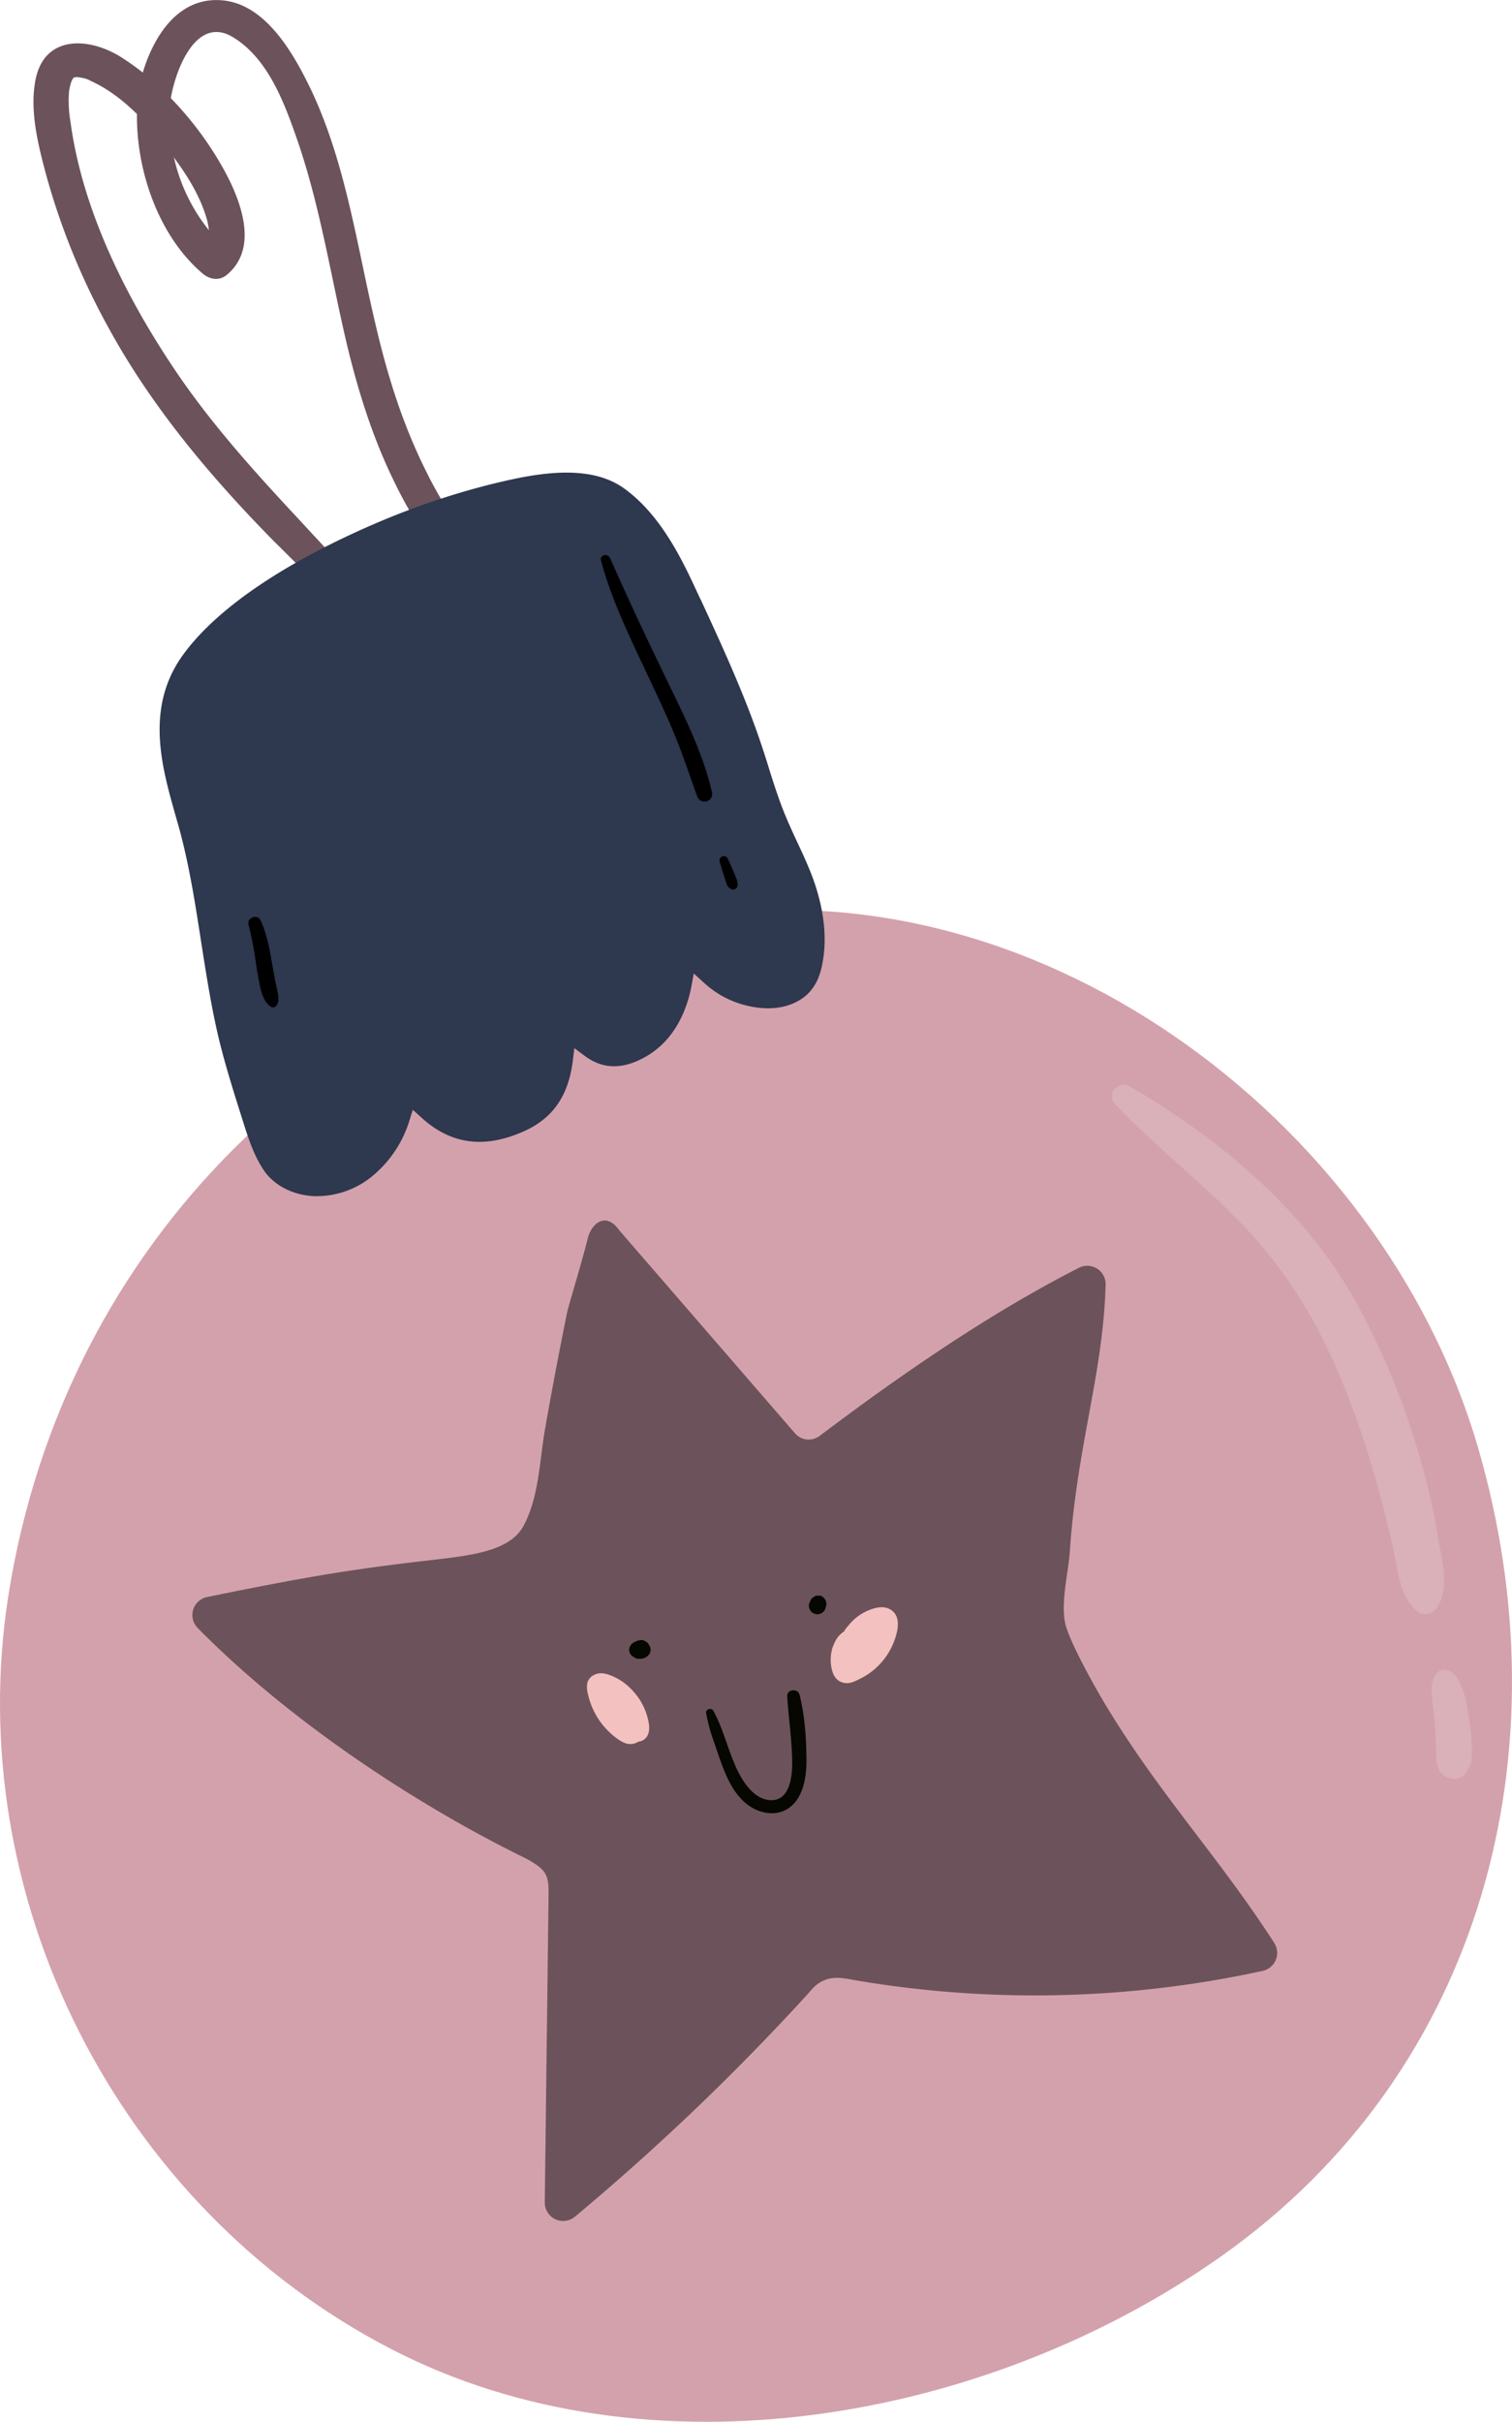 <svg xmlns="http://www.w3.org/2000/svg" width="674.7" height="1080" viewBox="-0.02 -0.029 674.77 1080.056" style=""><g><title>hdrawnl70_327509674</title><g data-name="Layer 2"><path d="M304.4 409.9C147.7 437.8 28.9 553.5 3.8 711-17.6 846 52.5 984.2 174 1047.3c115.5 60 266.9 32.3 370.7-40.9C662.4 923.5 699 780 659.4 644.9c-43.1-146.7-199.8-262.8-355-235z" fill="#d3a1ac"></path><path d="M167.4 143.9c-8.2-34.8-13.2-71.4-28.6-103.9-7.6-15.8-20-38.1-39.5-39.9S68.7 15.7 63.7 32.3a117.6 117.6 0 0 0-10.2-7.2c-14.7-8.9-34.2-9.3-37.8 11.1-2.4 13.4 1.2 27.9 4.6 40.7a312.1 312.1 0 0 0 28.1 69.2c19.3 35.3 45.3 66.2 73.6 95 5 4.9 9.9 9.9 15 14.8 4.1-2.5 8.2-4.8 12.5-6.9-4.9-5.4-9.9-10.6-14.8-16-19.9-21.3-39.5-42.8-56-67.1-22.2-32.8-42-72-47.3-111.9a54.3 54.3 0 0 1-.6-13.4 29.4 29.4 0 0 1 .9-3.9 14.4 14.4 0 0 1 .8-1.7c.2-.1.2-.3.3-.4l.8-.2a2.2 2.2 0 0 1 1.2 0h.5l2 .4a10.5 10.5 0 0 1 3.1 1.2c7.6 3.4 14.5 8.7 20.7 14.8-.3 25.7 9.9 54.8 29.5 71.3 3.5 2.8 7.7 3.1 11 .1 15-13 4.4-36.4-3.7-50.1a150.6 150.6 0 0 0-21.7-28.4c2.7-14.9 12.1-36.6 27.7-27.2s22.9 29.2 28.2 44.3c10.7 30.3 15.5 62.5 22.9 93.6 5 20.6 11.3 40.5 20.3 59.1a214 214 0 0 0 10.5 19.4c4.5-1.7 9.4-3.4 14.4-4.9a180 180 0 0 1-10.9-19.6c-10-20.3-16.7-42-21.9-64.5zm-74.2-41.3a79.2 79.2 0 0 1-15.6-32.5 3.5 3.5 0 0 1 .5.8c5.6 7.6 10.7 15.9 13.6 24.9a31 31 0 0 1 1.5 6.8z" fill="#6c525b"></path><path d="M366.6 431.5c3.9-16.7-1.1-34-6.1-45.5-1.4-3.4-3-6.8-4.6-10.2-2.8-6-5.7-12.3-8-18.8s-3.5-10.3-5.1-15.5-3.3-10.3-5.1-15.4c-7.1-19.9-16.1-39.5-24.9-58.5l-.8-1.6c-6.9-15-16.3-35.5-32.9-47.8-10.8-8.1-26.7-9.6-50-4.6s-47.2 13-70.8 23.9C133 249.1 99.2 268 81.8 291.8s-9.5 50.6-3.3 72.5l1.4 4.9c4.6 16.8 7.3 34.3 9.9 51.2 2.2 13.9 4.4 28.3 7.7 42.2 2.7 11.3 6.2 22.5 9.6 33.3l1.3 4.1c2.4 7.6 4.9 15.4 9.4 22s13 11 22.3 11.4a39.1 39.1 0 0 0 27.4-10.1 51.6 51.6 0 0 0 15.1-23.3l1.6-5.1 3.9 3.5c12.8 11.7 27.5 13.9 44.7 6.5 13.6-5.7 20.8-15.9 22.8-31.8l.7-5.7 4.7 3.5c8 5.9 16.7 6.1 26.8.5 14.4-8 19.1-23.1 20.7-31.4l1.1-5.9 4.4 4a42.7 42.7 0 0 0 20 10.5c6.2 1.4 15.2 2 22.8-2.6 5-3 8.3-7.8 9.8-14.5z" fill="#2e384e"></path><path d="M276.4 548.7l78.3 90.4a8.1 8.1 0 0 0 11.1 1.2c34.4-25.9 74.4-53.9 115.6-74.9a8.2 8.2 0 0 1 12 7.4c-1.1 40-12.8 71.6-16 119.4-.7 9.5-4.5 24.2-1.6 33.4s13.6 28.2 18 35.4c24.1 39.8 50.4 67.5 74.8 105.4a8.2 8.2 0 0 1-5 12.5 478.1 478.1 0 0 1-183.1 4c-4.1-.8-8.5-1.5-12.4.1s-5.4 3.7-7.6 6.2a1061.4 1061.4 0 0 1-104 99.4 8.2 8.2 0 0 1-13.4-6.4l1.7-137.6c0-3 0-6.2-1.4-8.9s-5.6-5.3-9.1-7.1c-50-24.5-105.9-61.8-146.1-102.6a8.2 8.2 0 0 1 4.2-13.8c46.8-9.6 67.2-12.7 100.2-16.5 18-2.1 35.1-4 41.1-15.4 6.9-13 7-28.8 9.6-43.5q4.5-25.6 9.7-51.2c.8-3.9 6-20.3 9.3-33.4 1.6-6.5 8-12.2 14.1-3.5z" fill="#6c525b"></path><g fill="#050700"><path d="M280.9 734.5v0z"></path><path d="M289.9 734.1c-.1-.3-.3-.5-.4-.8h-.1a3.5 3.5 0 0 0-.5-.8h-.1l-.8-.6-.7-.3-.3-.2h-.9c-.1 0-1.1.1-.5.1h-.4l-.9.2-.7.4h-.1c0 .1-.1.1-.1.2h-.4a5.3 5.3 0 0 0-1.4 1.2 3.5 3.5 0 0 0-.5.8 3.4 3.4 0 0 0-.3 2l.3 1h.1a4.1 4.1 0 0 0 .5.9h.1l.8.7h.1l.9.5c.2.2.4.2.7.3h.7a4.8 4.8 0 0 0 1.2 0l1-.2h.1l.5-.2.5-.3.4-.3.4-.3.6-.7h.1c.1-.3.5-1.4.4-1s0 .1.1-.5v-.5a2.8 2.8 0 0 0-.1-.9 2.1 2.1 0 0 0-.3-.7z"></path></g><g fill="#050700"><path d="M367.7 718.3h.1a3.1 3.1 0 0 0 .5-1l-.6 1.1z"></path><path d="M368.6 714.3a3.1 3.1 0 0 0-.6-1.3l-.6-.7a3.3 3.3 0 0 0-1.3-.7h-1a2.4 2.4 0 0 0-1.4.2l-.8.5a3.3 3.3 0 0 0-1.2 1.4 5.4 5.4 0 0 1-.5 1.1 3.9 3.9 0 0 0-.2 1.5 2.3 2.3 0 0 0 .4 1.4 2.5 2.5 0 0 0 .8 1.2 3.3 3.3 0 0 0 1.3.7l.9.3a4.5 4.5 0 0 0 2-.4l.8-.5a4.2 4.2 0 0 0 1.1-1.6 9.4 9.4 0 0 0 .4-1.6 2.2 2.2 0 0 0-.1-1.5z"></path></g><path d="M351.3 756.6c.6 9.4 2 18.6 2.2 28.1.2 6.4-.6 18.6-9.8 18.1-7.4-.5-12.2-8.2-15-14.1-3.9-8.4-5.9-17.7-10.4-25.8-.8-1.5-3.5-.7-3.2 1a79.3 79.3 0 0 0 3.8 13.7c1.2 3.6 2.4 7.2 3.8 10.8 2.4 6.2 5.7 12.6 11.2 16.6s13.2 5.3 18.9.7 7.1-13.3 7.1-20.7c-.1-9.8-.7-19.7-3.1-29.2-.8-3.1-5.8-2.5-5.5.8z" fill="#050700"></path><path d="M398 718.2c-2.5-1.9-5.6-1.7-8.4-.8a22.2 22.2 0 0 0-10.9 7.4 14.6 14.6 0 0 0-2.1 2.8 10.9 10.9 0 0 0-3.7 4 26.3 26.3 0 0 0-1.5 3.5 19.2 19.2 0 0 0-.5 7.9c.5 3 1.5 5.9 4.5 7.1s5.5 0 7.9-1.2a30.8 30.8 0 0 0 17.1-21.8c.6-3.2.4-6.8-2.4-8.9z" fill="#f3c1bf"></path><path d="M283.5 755.3a26.6 26.6 0 0 0-9.9-7.7c-2.4-1-5.1-2-7.7-1a5.7 5.7 0 0 0-3.8 3.9 11 11 0 0 0 .3 5.1 33.3 33.3 0 0 0 5.9 12.8 37.1 37.1 0 0 0 5.1 5.4c1.9 1.5 4 3.2 6.4 3.8a6.8 6.8 0 0 0 5.1-.9 6.1 6.1 0 0 0 1.8-.5c3-1.6 3.3-4.9 2.8-7.8a27.6 27.6 0 0 0-6-13.1z" fill="#f3c1bf"></path><path d="M605.8 581.9c-22.6-41.7-61.2-73.9-101.7-97.5-4.9-2.9-10.8 3.4-6.6 7.8 17 18 36.5 33.2 53.9 50.8a207 207 0 0 1 37.9 52.2c9.9 19.4 17.4 39.9 23.5 60.7 3.2 10.8 5.9 21.7 8.5 32.6s2.9 24.4 11.8 30.5a6.1 6.1 0 0 0 7.4-1.1c7.1-8.6 2.7-23 1.1-33.1a291.9 291.9 0 0 0-7.9-34.5 330.8 330.8 0 0 0-27.9-68.4z" fill="#dab0b9"></path><path d="M647.7 745.6c-1.4-.9-4.1-1.5-5.6-.3-4.7 3.8-3.1 11.5-2.5 16.7.5 3.3.7 6.5.9 9.7s.3 5.3.4 7.9-.4 7.1 1.7 10.4 8 4.8 11.1 1.3l2.7-4.5a1.3 1.3 0 0 0 .1-.6c.1-.4.1-.8.2-1.1s.1-2.6.1-4V777a111.3 111.3 0 0 0-1.4-11.6c-.4-2.6-.8-5.1-1.4-7.7s-.8-2.8-1.3-4.3-2.3-6.2-5-7.8z" fill="#dab0b9"></path><path d="M296.2 300.4c-8.3-17.1-16.3-34.2-24-51.6-1.1-2.3-4.8-1.4-4 1.2 5.1 18.9 14 36.5 22.3 54.2 3.8 8.1 7.6 16.2 11 24.5s6.4 17.6 9.6 26.4c1.6 4.1 7.6 2.4 6.6-1.9-4.2-18.4-13.4-35.9-21.5-52.8z"></path><path d="M327.6 389.3c-.9-2.1-1.8-4.2-2.8-6.3a1.9 1.9 0 0 0-3.6 1.4c.7 2.3 1.3 4.5 2.1 6.8l.9 2.8a4.1 4.1 0 0 0 1.9 2.4 2 2 0 0 0 2.9-1.1 1.7 1.7 0 0 0 .2-1.4c-.3-.3-.3-.5-.1-.6s-.1-.2-.1-.3a8.8 8.8 0 0 0-.5-1.5z"></path><path d="M116.2 410.3c-1.4-2.8-6.1-1.1-5.3 2a158.5 158.5 0 0 1 3.4 18c.4 2.6.9 5.3 1.4 7.9s1.4 7.3 4.1 9.9 4.1.1 4.4-1.8-.9-6.4-1.5-9.5-.9-5.1-1.4-7.7c-1.1-6.5-2.3-12.8-5.1-18.8z"></path></g></g></svg>